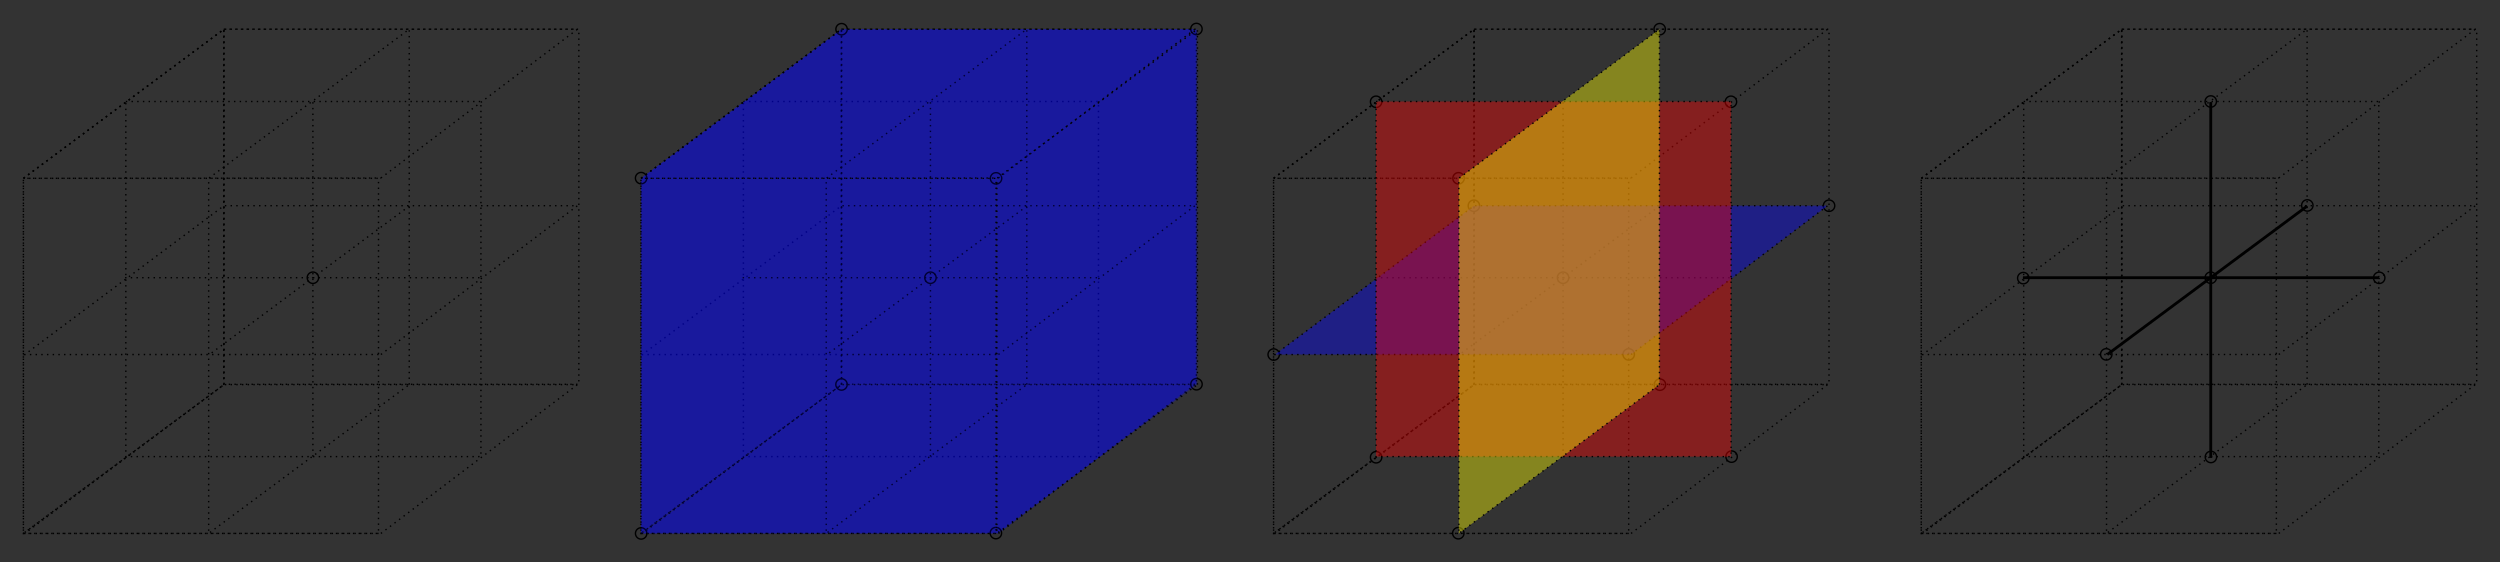<?xml version="1.0" encoding="UTF-8" standalone="no"?>
<svg
   xmlns:dc="http://purl.org/dc/elements/1.1/"
   xmlns:cc="http://creativecommons.org/ns#"
   xmlns:rdf="http://www.w3.org/1999/02/22-rdf-syntax-ns#"
   xmlns:svg="http://www.w3.org/2000/svg"
   xmlns="http://www.w3.org/2000/svg"
   xmlns:sodipodi="http://sodipodi.sourceforge.net/DTD/sodipodi-0.dtd"
   xmlns:inkscape="http://www.inkscape.org/namespaces/inkscape"
   width="3319.521"
   height="746.806"
   viewBox="0 0 878.29 197.593"
   version="1.1"
   id="svg8"
   inkscape:version="1.0.1 (3bc2e813f5, 2020-09-07)"
   sodipodi:docname="interpolation.svg">
  <rect x="0" y="0" width="878.29" height="197.593" fill="#333333" stroke="none"/>
  <defs
     id="defs2">
    <inkscape:perspective
       sodipodi:type="inkscape:persp3d"
       inkscape:vp_x="0 : 49.092542 : 1"
       inkscape:vp_y="0 : 999.99996 : 0"
       inkscape:vp_z="210 : 49.092542 : 1"
       inkscape:persp3d-origin="105 : -0.40745758 : 1"
       id="perspective839" />
  </defs>
  <sodipodi:namedview
     id="base"
     pagecolor="#ffffff"
     bordercolor="#666666"
     borderopacity="1.0"
     inkscape:pageopacity="0.0"
     inkscape:pageshadow="2"
     inkscape:zoom="0.330162"
     inkscape:cx="1748.9679"
     inkscape:cy="19.532703"
     inkscape:document-units="mm"
     inkscape:current-layer="layer1"
     inkscape:document-rotation="0"
     showgrid="false"
     showguides="true"
     units="px"
     inkscape:window-width="1920"
     inkscape:window-height="1016"
     inkscape:window-x="0"
     inkscape:window-y="27"
     inkscape:window-maximized="1"
     fit-margin-top="30"
     fit-margin-left="30"
     fit-margin-right="30"
     fit-margin-bottom="30"
     lock-margins="true">
    <inkscape:grid
       type="xygrid"
       id="grid1016"
       originx="0.521"
       originy="-10.495" />
  </sodipodi:namedview>
  <g
     inkscape:label="Layer 1"
     inkscape:groupmode="layer"
     id="layer1"
     transform="translate(0.521,-10.495)">
    <rect
       style="fill:none;stroke:#000000;stroke-width:0.5;stroke-miterlimit:4;stroke-dasharray:0.5, 1.5;stroke-dashoffset:0;stroke-opacity:1"
       id="rect833"
       width="124.753"
       height="124.753"
       x="7.699"
       y="73.143" />
    <rect
       style="fill:none;stroke:#000000;stroke-width:0.5;stroke-miterlimit:4;stroke-dasharray:0.5, 1.5;stroke-dashoffset:0;stroke-opacity:1"
       id="rect835"
       width="124.753"
       height="124.753"
       x="43.682"
       y="46.156" />
    <rect
       style="fill:none;stroke:#000000;stroke-width:0.5;stroke-miterlimit:4;stroke-dasharray:0.5, 1.5;stroke-dashoffset:0;stroke-opacity:1"
       id="rect837"
       width="124.753"
       height="124.753"
       x="78.078"
       y="20.756" />
    <g
       sodipodi:type="inkscape:box3d"
       id="g841"
       style="fill:none;stroke:#000000;stroke-width:0.5;stroke-miterlimit:4;stroke-dasharray:none;stroke-opacity:1"
       inkscape:perspectiveID="#perspective839"
       inkscape:corner0="-2.5117772 : 0.022371919 : -0.39517654 : 1"
       inkscape:corner7="-4.6087809 : -0.10206822 : 0.0085536391 : 1" />
    <path
       style="fill:none;fill-opacity:1;stroke:#000000;stroke-width:0.5;stroke-linecap:butt;stroke-linejoin:miter;stroke-miterlimit:4;stroke-dasharray:0.5, 1.5;stroke-dashoffset:0;stroke-opacity:1"
       d="M 133.296,135.041 202.359,82.758 H 78.165 L 8.169,135.056 133.296,135.041"
       id="path917"
       sodipodi:nodetypes="ccccc" />
    <circle
       style="fill:none;stroke:#000000;stroke-width:0.5;stroke-miterlimit:4;stroke-dasharray:none;stroke-dashoffset:0;stroke-opacity:1"
       id="path933"
       cx="109.401"
       cy="108.069"
       r="2.005" />
    <path
       style="fill:none;fill-opacity:1;stroke:#000000;stroke-width:0.5;stroke-linecap:butt;stroke-linejoin:miter;stroke-miterlimit:4;stroke-dasharray:0.5, 1.5;stroke-dashoffset:0;stroke-opacity:1"
       d="m 133.296,73.036 69.063,-52.284 H 78.165 L 7.699,73.143 133.296,73.036"
       id="path944"
       sodipodi:nodetypes="ccccc" />
    <path
       style="fill:none;fill-opacity:1;stroke:#000000;stroke-width:0.5;stroke-linecap:butt;stroke-linejoin:miter;stroke-miterlimit:4;stroke-dasharray:0.5, 1.5;stroke-dashoffset:0;stroke-opacity:1"
       d="m 133.296,197.9 69.063,-52.284 H 78.165 l -69.995,52.298 125.126,-0.015"
       id="path946"
       sodipodi:nodetypes="ccccc" />
    <path
       style="fill:none;fill-opacity:1;stroke:#000000;stroke-width:0.5;stroke-linecap:butt;stroke-linejoin:miter;stroke-miterlimit:4;stroke-dasharray:0.5, 1.5;stroke-dashoffset:0;stroke-opacity:1"
       d="M 7.699,73.143 78.165,20.752 V 145.616 L 7.699,197.897"
       id="path948"
       sodipodi:nodetypes="cccc" />
    <path
       style="fill:none;fill-opacity:1;stroke:#000000;stroke-width:0.5;stroke-linecap:butt;stroke-linejoin:miter;stroke-miterlimit:4;stroke-dasharray:0.5, 1.5;stroke-dashoffset:0;stroke-opacity:1"
       d="M 78.165,145.616 V 20.752 L 7.699,73.143 V 197.897 Z"
       id="path950"
       sodipodi:nodetypes="ccccc" />
    <path
       style="fill:none;fill-opacity:1;stroke:#000000;stroke-width:0.5;stroke-linecap:butt;stroke-linejoin:miter;stroke-miterlimit:4;stroke-dasharray:0.5, 1.5;stroke-dashoffset:0;stroke-opacity:1"
       d="M 143.252,145.616 V 20.752 L 72.786,73.143 V 197.897 Z"
       id="path954"
       sodipodi:nodetypes="ccccc" />
    <path
       style="fill:none;stroke:#000000;stroke-width:0.5;stroke-linecap:butt;stroke-linejoin:miter;stroke-miterlimit:4;stroke-dasharray:0.5, 1.5;stroke-dashoffset:0;stroke-opacity:1"
       d="M 109.403,46.395 V 171.368"
       id="path956" />
    <path
       style="fill:none;stroke:#000000;stroke-width:0.5;stroke-linecap:butt;stroke-linejoin:miter;stroke-miterlimit:4;stroke-dasharray:0.5, 1.5;stroke-dashoffset:0;stroke-opacity:1"
       d="M 43.423,108.056 H 168.489"
       id="path958" />
    <path
       style="fill:none;stroke:#000000;stroke-width:0.5;stroke-linecap:butt;stroke-linejoin:miter;stroke-miterlimit:4;stroke-dasharray:0.5, 1.5;stroke-dashoffset:0;stroke-opacity:1"
       d="M 143.277,82.886 73.034,135.052"
       id="path962" />
    <rect
       style="fill:none;stroke:#000000;stroke-width:0.5;stroke-miterlimit:4;stroke-dasharray:0.5, 1.5;stroke-dashoffset:0;stroke-opacity:1"
       id="rect966"
       width="124.753"
       height="124.753"
       x="260.641"
       y="46.156" />
    <rect
       style="fill:#0000ff;fill-opacity:0.4;stroke:#000000;stroke-width:0.5;stroke-miterlimit:4;stroke-dasharray:0.5, 1.5;stroke-dashoffset:0;stroke-opacity:1"
       id="rect968"
       width="124.753"
       height="124.753"
       x="295.037"
       y="20.756" />
    <path
       style="fill:none;fill-opacity:1;stroke:#000000;stroke-width:0.5;stroke-linecap:butt;stroke-linejoin:miter;stroke-miterlimit:4;stroke-dasharray:0.5, 1.5;stroke-dashoffset:0;stroke-opacity:1"
       d="M 350.254,135.041 419.318,82.758 H 295.123 l -69.995,52.298 125.127,-0.015"
       id="path970"
       sodipodi:nodetypes="ccccc" />
    <circle
       style="fill:none;stroke:#000000;stroke-width:0.5;stroke-miterlimit:4;stroke-dasharray:none;stroke-dashoffset:0;stroke-opacity:1"
       id="circle972"
       cx="326.36"
       cy="108.069"
       r="2.005" />
    <path
       style="fill:#0000ff;fill-opacity:0.4;stroke:#000000;stroke-width:0.5;stroke-linecap:butt;stroke-linejoin:miter;stroke-miterlimit:4;stroke-dasharray:0.5, 1.5;stroke-dashoffset:0;stroke-opacity:1"
       d="m 350.254,197.9 69.063,-52.284 H 295.123 l -69.995,52.298 125.127,-0.015"
       id="path976"
       sodipodi:nodetypes="ccccc" />
    <path
       style="fill:#0000ff;fill-opacity:0.4;stroke:#000000;stroke-width:0.5;stroke-linecap:butt;stroke-linejoin:miter;stroke-miterlimit:4;stroke-dasharray:0.5, 1.5;stroke-dashoffset:0;stroke-opacity:1"
       d="M 224.657,73.143 295.123,20.752 V 145.616 l -70.466,52.28"
       id="path978"
       sodipodi:nodetypes="cccc" />
    <path
       style="fill:none;fill-opacity:0.502;stroke:#000000;stroke-width:0.5;stroke-linecap:butt;stroke-linejoin:miter;stroke-miterlimit:4;stroke-dasharray:0.5, 1.5;stroke-dashoffset:0;stroke-opacity:1"
       d="M 295.123,145.616 V 20.752 L 224.657,73.143 V 197.897 Z"
       id="path980"
       sodipodi:nodetypes="ccccc" />
    <path
       style="fill:none;fill-opacity:1;stroke:#000000;stroke-width:0.5;stroke-linecap:butt;stroke-linejoin:miter;stroke-miterlimit:4;stroke-dasharray:0.5, 1.5;stroke-dashoffset:0;stroke-opacity:1"
       d="M 360.211,145.616 V 20.752 L 289.745,73.143 V 197.897 Z"
       id="path982"
       sodipodi:nodetypes="ccccc" />
    <path
       style="fill:none;stroke:#000000;stroke-width:0.5;stroke-linecap:butt;stroke-linejoin:miter;stroke-miterlimit:4;stroke-dasharray:0.5, 1.5;stroke-dashoffset:0;stroke-opacity:1"
       d="M 326.361,46.395 V 171.368"
       id="path984" />
    <path
       style="fill:none;stroke:#000000;stroke-width:0.5;stroke-linecap:butt;stroke-linejoin:miter;stroke-miterlimit:4;stroke-dasharray:0.5, 1.5;stroke-dashoffset:0;stroke-opacity:1"
       d="M 260.382,108.056 H 385.447"
       id="path986" />
    <path
       style="fill:none;stroke:#000000;stroke-width:0.5;stroke-linecap:butt;stroke-linejoin:miter;stroke-miterlimit:4;stroke-dasharray:0.5, 1.5;stroke-dashoffset:0;stroke-opacity:1"
       d="M 360.236,82.886 289.993,135.052"
       id="path988" />
    <rect
       style="fill:none;stroke:#000000;stroke-width:0.5;stroke-miterlimit:4;stroke-dasharray:0.5, 1.5;stroke-dashoffset:0;stroke-opacity:1"
       id="rect990"
       width="124.753"
       height="124.753"
       x="446.907"
       y="73.143" />
    <rect
       style="fill:none;stroke:#000000;stroke-width:0.5;stroke-miterlimit:4;stroke-dasharray:0.5, 1.5;stroke-dashoffset:0;stroke-opacity:1"
       id="rect994"
       width="124.753"
       height="124.753"
       x="517.286"
       y="20.756" />
    <circle
       style="fill:none;stroke:#000000;stroke-width:0.5;stroke-miterlimit:4;stroke-dasharray:none;stroke-dashoffset:0;stroke-opacity:1"
       id="circle998"
       cx="548.61"
       cy="108.069"
       r="2.005" />
    <path
       style="fill:none;fill-opacity:1;stroke:#000000;stroke-width:0.5;stroke-linecap:butt;stroke-linejoin:miter;stroke-miterlimit:4;stroke-dasharray:0.5, 1.5;stroke-dashoffset:0;stroke-opacity:1"
       d="m 572.504,73.036 69.063,-52.284 H 517.373 l -70.466,52.391 125.597,-0.108"
       id="path1000"
       sodipodi:nodetypes="ccccc" />
    <path
       style="fill:none;fill-opacity:1;stroke:#000000;stroke-width:0.5;stroke-linecap:butt;stroke-linejoin:miter;stroke-miterlimit:4;stroke-dasharray:0.5, 1.5;stroke-dashoffset:0;stroke-opacity:1"
       d="m 572.504,197.9 69.063,-52.284 H 517.373 l -69.995,52.298 125.127,-0.015"
       id="path1002"
       sodipodi:nodetypes="ccccc" />
    <path
       style="fill:none;fill-opacity:1;stroke:#000000;stroke-width:0.5;stroke-linecap:butt;stroke-linejoin:miter;stroke-miterlimit:4;stroke-dasharray:0.5, 1.5;stroke-dashoffset:0;stroke-opacity:1"
       d="m 446.908,73.143 70.466,-52.391 V 145.616 l -70.466,52.28"
       id="path1004"
       sodipodi:nodetypes="cccc" />
    <path
       style="fill:none;fill-opacity:1;stroke:#000000;stroke-width:0.5;stroke-linecap:butt;stroke-linejoin:miter;stroke-miterlimit:4;stroke-dasharray:0.5, 1.5;stroke-dashoffset:0;stroke-opacity:1"
       d="M 517.373,145.616 V 20.752 l -70.466,52.391 V 197.897 Z"
       id="path1006"
       sodipodi:nodetypes="ccccc" />
    <path
       style="fill:none;stroke:#000000;stroke-width:0.5;stroke-linecap:butt;stroke-linejoin:miter;stroke-miterlimit:4;stroke-dasharray:0.5, 1.5;stroke-dashoffset:0;stroke-opacity:1"
       d="M 548.612,46.395 V 171.368"
       id="path1010" />
    <path
       style="fill:none;stroke:#000000;stroke-width:0.5;stroke-linecap:butt;stroke-linejoin:miter;stroke-miterlimit:4;stroke-dasharray:0.5, 1.5;stroke-dashoffset:0;stroke-opacity:1"
       d="M 482.632,108.056 H 607.698"
       id="path1012" />
    <path
       style="fill:none;stroke:#000000;stroke-width:0.5;stroke-linecap:butt;stroke-linejoin:miter;stroke-miterlimit:4;stroke-dasharray:0.5, 1.5;stroke-dashoffset:0;stroke-opacity:1"
       d="M 582.486,82.886 512.243,135.052"
       id="path1014" />
    <circle
       style="fill:none;stroke:#000000;stroke-width:0.5;stroke-miterlimit:4;stroke-dasharray:none;stroke-dashoffset:0;stroke-opacity:1"
       id="path933-4"
       cx="224.708"
       cy="73.069"
       r="2.005" />
    <circle
       style="fill:none;stroke:#000000;stroke-width:0.5;stroke-miterlimit:4;stroke-dasharray:none;stroke-dashoffset:0;stroke-opacity:1"
       id="path933-8"
       cx="224.725"
       cy="197.895"
       r="2.005" />
    <circle
       style="fill:none;stroke:#000000;stroke-width:0.5;stroke-miterlimit:4;stroke-dasharray:none;stroke-dashoffset:0;stroke-opacity:1"
       id="path933-8-1"
       cx="349.35"
       cy="197.78"
       r="2.005" />
    <circle
       style="fill:none;stroke:#000000;stroke-width:0.5;stroke-miterlimit:4;stroke-dasharray:none;stroke-dashoffset:0;stroke-opacity:1"
       id="path933-8-1-0"
       cx="349.405"
       cy="73.154"
       r="2.005" />
    <circle
       style="fill:none;stroke:#000000;stroke-width:0.5;stroke-miterlimit:4;stroke-dasharray:none;stroke-dashoffset:0;stroke-opacity:1"
       id="circle972-3"
       cx="295.137"
       cy="20.754"
       r="2.005" />
    <circle
       style="fill:none;stroke:#000000;stroke-width:0.5;stroke-miterlimit:4;stroke-dasharray:none;stroke-dashoffset:0;stroke-opacity:1"
       id="circle972-3-0"
       cx="419.806"
       cy="20.688"
       r="2.005" />
    <circle
       style="fill:none;stroke:#000000;stroke-width:0.5;stroke-miterlimit:4;stroke-dasharray:none;stroke-dashoffset:0;stroke-opacity:1"
       id="circle972-3-0-4"
       cx="419.829"
       cy="145.48"
       r="2.005" />
    <circle
       style="fill:none;stroke:#000000;stroke-width:0.5;stroke-miterlimit:4;stroke-dasharray:none;stroke-dashoffset:0;stroke-opacity:1"
       id="circle972-3-0-4-4"
       cx="295.114"
       cy="145.566"
       r="2.005" />
    <circle
       style="fill:none;stroke:#000000;stroke-width:0.5;stroke-miterlimit:4;stroke-dasharray:none;stroke-dashoffset:0;stroke-opacity:1"
       id="circle998-4"
       cx="642.06"
       cy="82.763"
       r="2.005" />
    <circle
       style="fill:none;stroke:#000000;stroke-width:0.5;stroke-miterlimit:4;stroke-dasharray:none;stroke-dashoffset:0;stroke-opacity:1"
       id="circle998-4-4"
       cx="571.665"
       cy="135.005"
       r="2.005" />
    <circle
       style="fill:none;stroke:#000000;stroke-width:0.5;stroke-miterlimit:4;stroke-dasharray:none;stroke-dashoffset:0;stroke-opacity:1"
       id="circle998-4-4-7"
       cx="446.948"
       cy="135.056"
       r="2.005" />
    <circle
       style="fill:none;stroke:#000000;stroke-width:0.5;stroke-miterlimit:4;stroke-dasharray:none;stroke-dashoffset:0;stroke-opacity:1"
       id="circle998-4-4-7-6"
       cx="517.279"
       cy="82.78"
       r="2.005" />
    <rect
       style="fill:none;stroke:#000000;stroke-width:0.5;stroke-miterlimit:4;stroke-dasharray:0.5, 1.5;stroke-dashoffset:0;stroke-opacity:1"
       id="rect1191"
       width="124.753"
       height="124.753"
       x="674.449"
       y="73.143" />
    <rect
       style="fill:none;stroke:#000000;stroke-width:0.5;stroke-miterlimit:4;stroke-dasharray:0.5, 1.5;stroke-dashoffset:0;stroke-opacity:1"
       id="rect1193"
       width="124.753"
       height="124.753"
       x="710.433"
       y="46.156" />
    <rect
       style="fill:none;stroke:#000000;stroke-width:0.5;stroke-miterlimit:4;stroke-dasharray:0.5, 1.5;stroke-dashoffset:0;stroke-opacity:1"
       id="rect1195"
       width="124.753"
       height="124.753"
       x="744.829"
       y="20.756" />
    <path
       style="fill:none;fill-opacity:1;stroke:#000000;stroke-width:0.5;stroke-linecap:butt;stroke-linejoin:miter;stroke-miterlimit:4;stroke-dasharray:0.5, 1.5;stroke-dashoffset:0;stroke-opacity:1"
       d="M 800.046,135.041 869.109,82.758 H 744.915 l -69.995,52.298 125.127,-0.015"
       id="path1197"
       sodipodi:nodetypes="ccccc" />
    <circle
       style="fill:none;stroke:#000000;stroke-width:0.5;stroke-miterlimit:4;stroke-dasharray:none;stroke-dashoffset:0;stroke-opacity:1"
       id="circle1199"
       cx="776.152"
       cy="108.069"
       r="2.005" />
    <path
       style="fill:none;fill-opacity:1;stroke:#000000;stroke-width:0.5;stroke-linecap:butt;stroke-linejoin:miter;stroke-miterlimit:4;stroke-dasharray:0.5, 1.5;stroke-dashoffset:0;stroke-opacity:1"
       d="M 800.046,73.036 869.109,20.752 H 744.915 l -70.466,52.391 125.597,-0.108"
       id="path1201"
       sodipodi:nodetypes="ccccc" />
    <path
       style="fill:none;fill-opacity:1;stroke:#000000;stroke-width:0.5;stroke-linecap:butt;stroke-linejoin:miter;stroke-miterlimit:4;stroke-dasharray:0.5, 1.5;stroke-dashoffset:0;stroke-opacity:1"
       d="m 800.046,197.9 69.063,-52.284 H 744.915 l -69.995,52.298 125.127,-0.015"
       id="path1203"
       sodipodi:nodetypes="ccccc" />
    <path
       style="fill:none;fill-opacity:1;stroke:#000000;stroke-width:0.5;stroke-linecap:butt;stroke-linejoin:miter;stroke-miterlimit:4;stroke-dasharray:0.5, 1.5;stroke-dashoffset:0;stroke-opacity:1"
       d="m 674.449,73.143 70.466,-52.391 V 145.616 l -70.466,52.28"
       id="path1205"
       sodipodi:nodetypes="cccc" />
    <path
       style="fill:none;fill-opacity:1;stroke:#000000;stroke-width:0.5;stroke-linecap:butt;stroke-linejoin:miter;stroke-miterlimit:4;stroke-dasharray:0.5, 1.5;stroke-dashoffset:0;stroke-opacity:1"
       d="M 744.915,145.616 V 20.752 l -70.466,52.391 V 197.897 Z"
       id="path1207"
       sodipodi:nodetypes="ccccc" />
    <path
       style="fill:none;fill-opacity:1;stroke:#000000;stroke-width:0.5;stroke-linecap:butt;stroke-linejoin:miter;stroke-miterlimit:4;stroke-dasharray:0.5, 1.5;stroke-dashoffset:0;stroke-opacity:1"
       d="M 810.003,145.616 V 20.752 L 739.537,73.143 V 197.897 Z"
       id="path1209"
       sodipodi:nodetypes="ccccc" />
    <path
       style="fill:none;stroke:#000000;stroke-width:0.5;stroke-linecap:butt;stroke-linejoin:miter;stroke-miterlimit:4;stroke-dasharray:0.5, 1.5;stroke-dashoffset:0;stroke-opacity:1"
       d="M 776.153,46.395 V 171.368"
       id="path1211" />
    <path
       style="fill:none;stroke:#000000;stroke-width:0.5;stroke-linecap:butt;stroke-linejoin:miter;stroke-miterlimit:4;stroke-dasharray:0.5, 1.5;stroke-dashoffset:0;stroke-opacity:1"
       d="M 710.174,108.056 H 835.239"
       id="path1213" />
    <path
       style="fill:none;stroke:#000000;stroke-width:0.5;stroke-linecap:butt;stroke-linejoin:miter;stroke-miterlimit:4;stroke-dasharray:0.5, 1.5;stroke-dashoffset:0;stroke-opacity:1"
       d="M 810.028,82.886 739.785,135.052"
       id="path1215" />
    <path
       style="fill:none;stroke:#000000;stroke-width:1;stroke-linecap:butt;stroke-linejoin:miter;stroke-miterlimit:4;stroke-dasharray:none;stroke-opacity:1"
       d="M 710.174,108.056 H 835.239"
       id="path1217" />
    <path
       style="fill:none;stroke:#000000;stroke-width:1;stroke-linecap:butt;stroke-linejoin:miter;stroke-miterlimit:4;stroke-dasharray:none;stroke-opacity:1"
       d="M 776.153,46.395 V 171.368"
       id="path1219" />
    <path
       style="fill:none;stroke:#000000;stroke-width:1;stroke-linecap:butt;stroke-linejoin:miter;stroke-miterlimit:4;stroke-dasharray:none;stroke-opacity:1"
       d="M 810.028,82.886 739.785,135.052"
       id="path1221" />
    <circle
       style="fill:none;stroke:#000000;stroke-width:0.5;stroke-miterlimit:4;stroke-dasharray:none;stroke-dashoffset:0;stroke-opacity:1"
       id="circle1199-3"
       cx="710.292"
       cy="108.203"
       r="2.005" />
    <circle
       style="fill:none;stroke:#000000;stroke-width:0.5;stroke-miterlimit:4;stroke-dasharray:none;stroke-dashoffset:0;stroke-opacity:1"
       id="circle1199-3-1"
       cx="835.334"
       cy="108.098"
       r="2.005" />
    <circle
       style="fill:none;stroke:#000000;stroke-width:0.5;stroke-miterlimit:4;stroke-dasharray:none;stroke-dashoffset:0;stroke-opacity:1"
       id="circle1199-3-1-7"
       cx="739.439"
       cy="134.991"
       r="2.005" />
    <circle
       style="fill:none;stroke:#000000;stroke-width:0.5;stroke-miterlimit:4;stroke-dasharray:none;stroke-dashoffset:0;stroke-opacity:1"
       id="circle1199-3-1-7-5"
       cx="810.078"
       cy="82.665"
       r="2.005" />
    <circle
       style="fill:none;stroke:#000000;stroke-width:0.5;stroke-miterlimit:4;stroke-dasharray:none;stroke-dashoffset:0;stroke-opacity:1"
       id="circle1199-3-1-7-5-9"
       cx="776.211"
       cy="171.038"
       r="2.005" />
    <circle
       style="fill:none;stroke:#000000;stroke-width:0.5;stroke-miterlimit:4;stroke-dasharray:none;stroke-dashoffset:0;stroke-opacity:1"
       id="circle1199-3-1-7-5-9-6"
       cx="776.159"
       cy="46.152"
       r="2.005" />
    <circle
       style="fill:none;stroke:#000000;stroke-width:0.5;stroke-miterlimit:4;stroke-dasharray:none;stroke-dashoffset:0;stroke-opacity:1"
       id="circle998-4-4-7-2"
       cx="482.927"
       cy="46.253"
       r="2.005" />
    <circle
       style="fill:none;stroke:#000000;stroke-width:0.5;stroke-miterlimit:4;stroke-dasharray:none;stroke-dashoffset:0;stroke-opacity:1"
       id="circle998-4-4-7-2-1"
       cx="482.927"
       cy="171.137"
       r="2.005" />
    <circle
       style="fill:none;stroke:#000000;stroke-width:0.5;stroke-miterlimit:4;stroke-dasharray:none;stroke-dashoffset:0;stroke-opacity:1"
       id="circle998-4-4-7-2-1-7"
       cx="607.811"
       cy="170.912"
       r="2.005" />
    <circle
       style="fill:none;stroke:#000000;stroke-width:0.5;stroke-miterlimit:4;stroke-dasharray:none;stroke-dashoffset:0;stroke-opacity:1"
       id="circle998-4-4-7-2-1-7-8"
       cx="607.587"
       cy="46.253"
       r="2.005" />
    <circle
       style="fill:none;stroke:#000000;stroke-width:0.5;stroke-miterlimit:4;stroke-dasharray:none;stroke-dashoffset:0;stroke-opacity:1"
       id="circle998-4-4-7-2-1-7-8-5"
       cx="511.807"
       cy="197.819"
       r="2.005" />
    <circle
       style="fill:none;stroke:#000000;stroke-width:0.5;stroke-miterlimit:4;stroke-dasharray:none;stroke-dashoffset:0;stroke-opacity:1"
       id="circle998-4-4-7-2-1-7-8-5-7"
       cx="511.888"
       cy="73.135"
       r="2.005" />
    <circle
       style="fill:none;stroke:#000000;stroke-width:0.5;stroke-miterlimit:4;stroke-dasharray:none;stroke-dashoffset:0;stroke-opacity:1"
       id="circle998-4-4-7-2-1-7-8-5-7-4"
       cx="582.635"
       cy="145.631"
       r="2.005" />
    <circle
       style="fill:none;stroke:#000000;stroke-width:0.5;stroke-miterlimit:4;stroke-dasharray:none;stroke-dashoffset:0;stroke-opacity:1"
       id="circle998-4-4-7-2-1-7-8-5-7-4-1"
       cx="582.554"
       cy="20.747"
       r="2.005" />
    <path
       style="fill:#0000ff;fill-opacity:0.4;stroke:#000000;stroke-width:0.5;stroke-linecap:butt;stroke-linejoin:miter;stroke-miterlimit:4;stroke-dasharray:0.5, 1.5;stroke-dashoffset:0;stroke-opacity:1"
       d="M 572.504,135.041 641.568,82.758 H 517.373 l -69.995,52.298 125.127,-0.015"
       id="path996"
       sodipodi:nodetypes="ccccc" />
    <rect
       style="fill:#ff0000;fill-opacity:0.4;stroke:#000000;stroke-width:0.5;stroke-miterlimit:4;stroke-dasharray:0.5, 1.5;stroke-dashoffset:0;stroke-opacity:1"
       id="rect992"
       width="124.753"
       height="124.753"
       x="482.89"
       y="46.156" />
    <path
       style="fill:#ffff00;fill-opacity:0.4;stroke:#000000;stroke-width:0.5;stroke-linecap:butt;stroke-linejoin:miter;stroke-miterlimit:4;stroke-dasharray:0.5, 1.5;stroke-dashoffset:0;stroke-opacity:1"
       d="M 582.461,145.616 V 20.752 L 511.995,73.143 V 197.897 Z"
       id="path1008"
       sodipodi:nodetypes="ccccc" />
    <rect
       style="fill:#0000ff;fill-opacity:0.2;stroke:#000000;stroke-width:0.5;stroke-miterlimit:4;stroke-dasharray:0.5, 1.5;stroke-dashoffset:0;stroke-opacity:1"
       id="rect964"
       width="124.753"
       height="124.753"
       x="224.657"
       y="73.143" />
    <path
       style="fill:#0000ff;fill-opacity:0.2;stroke:#000000;stroke-width:0.5;stroke-linecap:butt;stroke-linejoin:miter;stroke-miterlimit:4;stroke-dasharray:0.5, 1.5;stroke-dashoffset:0;stroke-opacity:1"
       d="m 350.254,73.036 69.063,-52.284 H 295.123 l -70.466,52.391 125.597,-0.108"
       id="path974"
       sodipodi:nodetypes="ccccc" />
    <path
       style="fill:#0000ff;fill-opacity:0.2;stroke:#000000;stroke-width:0.5;stroke-linecap:butt;stroke-linejoin:miter;stroke-miterlimit:4;stroke-dasharray:0.5, 1.5;stroke-dashoffset:0;stroke-opacity:1"
       d="M 420.159,145.616 V 20.752 L 349.694,73.143 V 197.897 Z"
       id="path1189"
       sodipodi:nodetypes="ccccc" />
  </g>
</svg>
